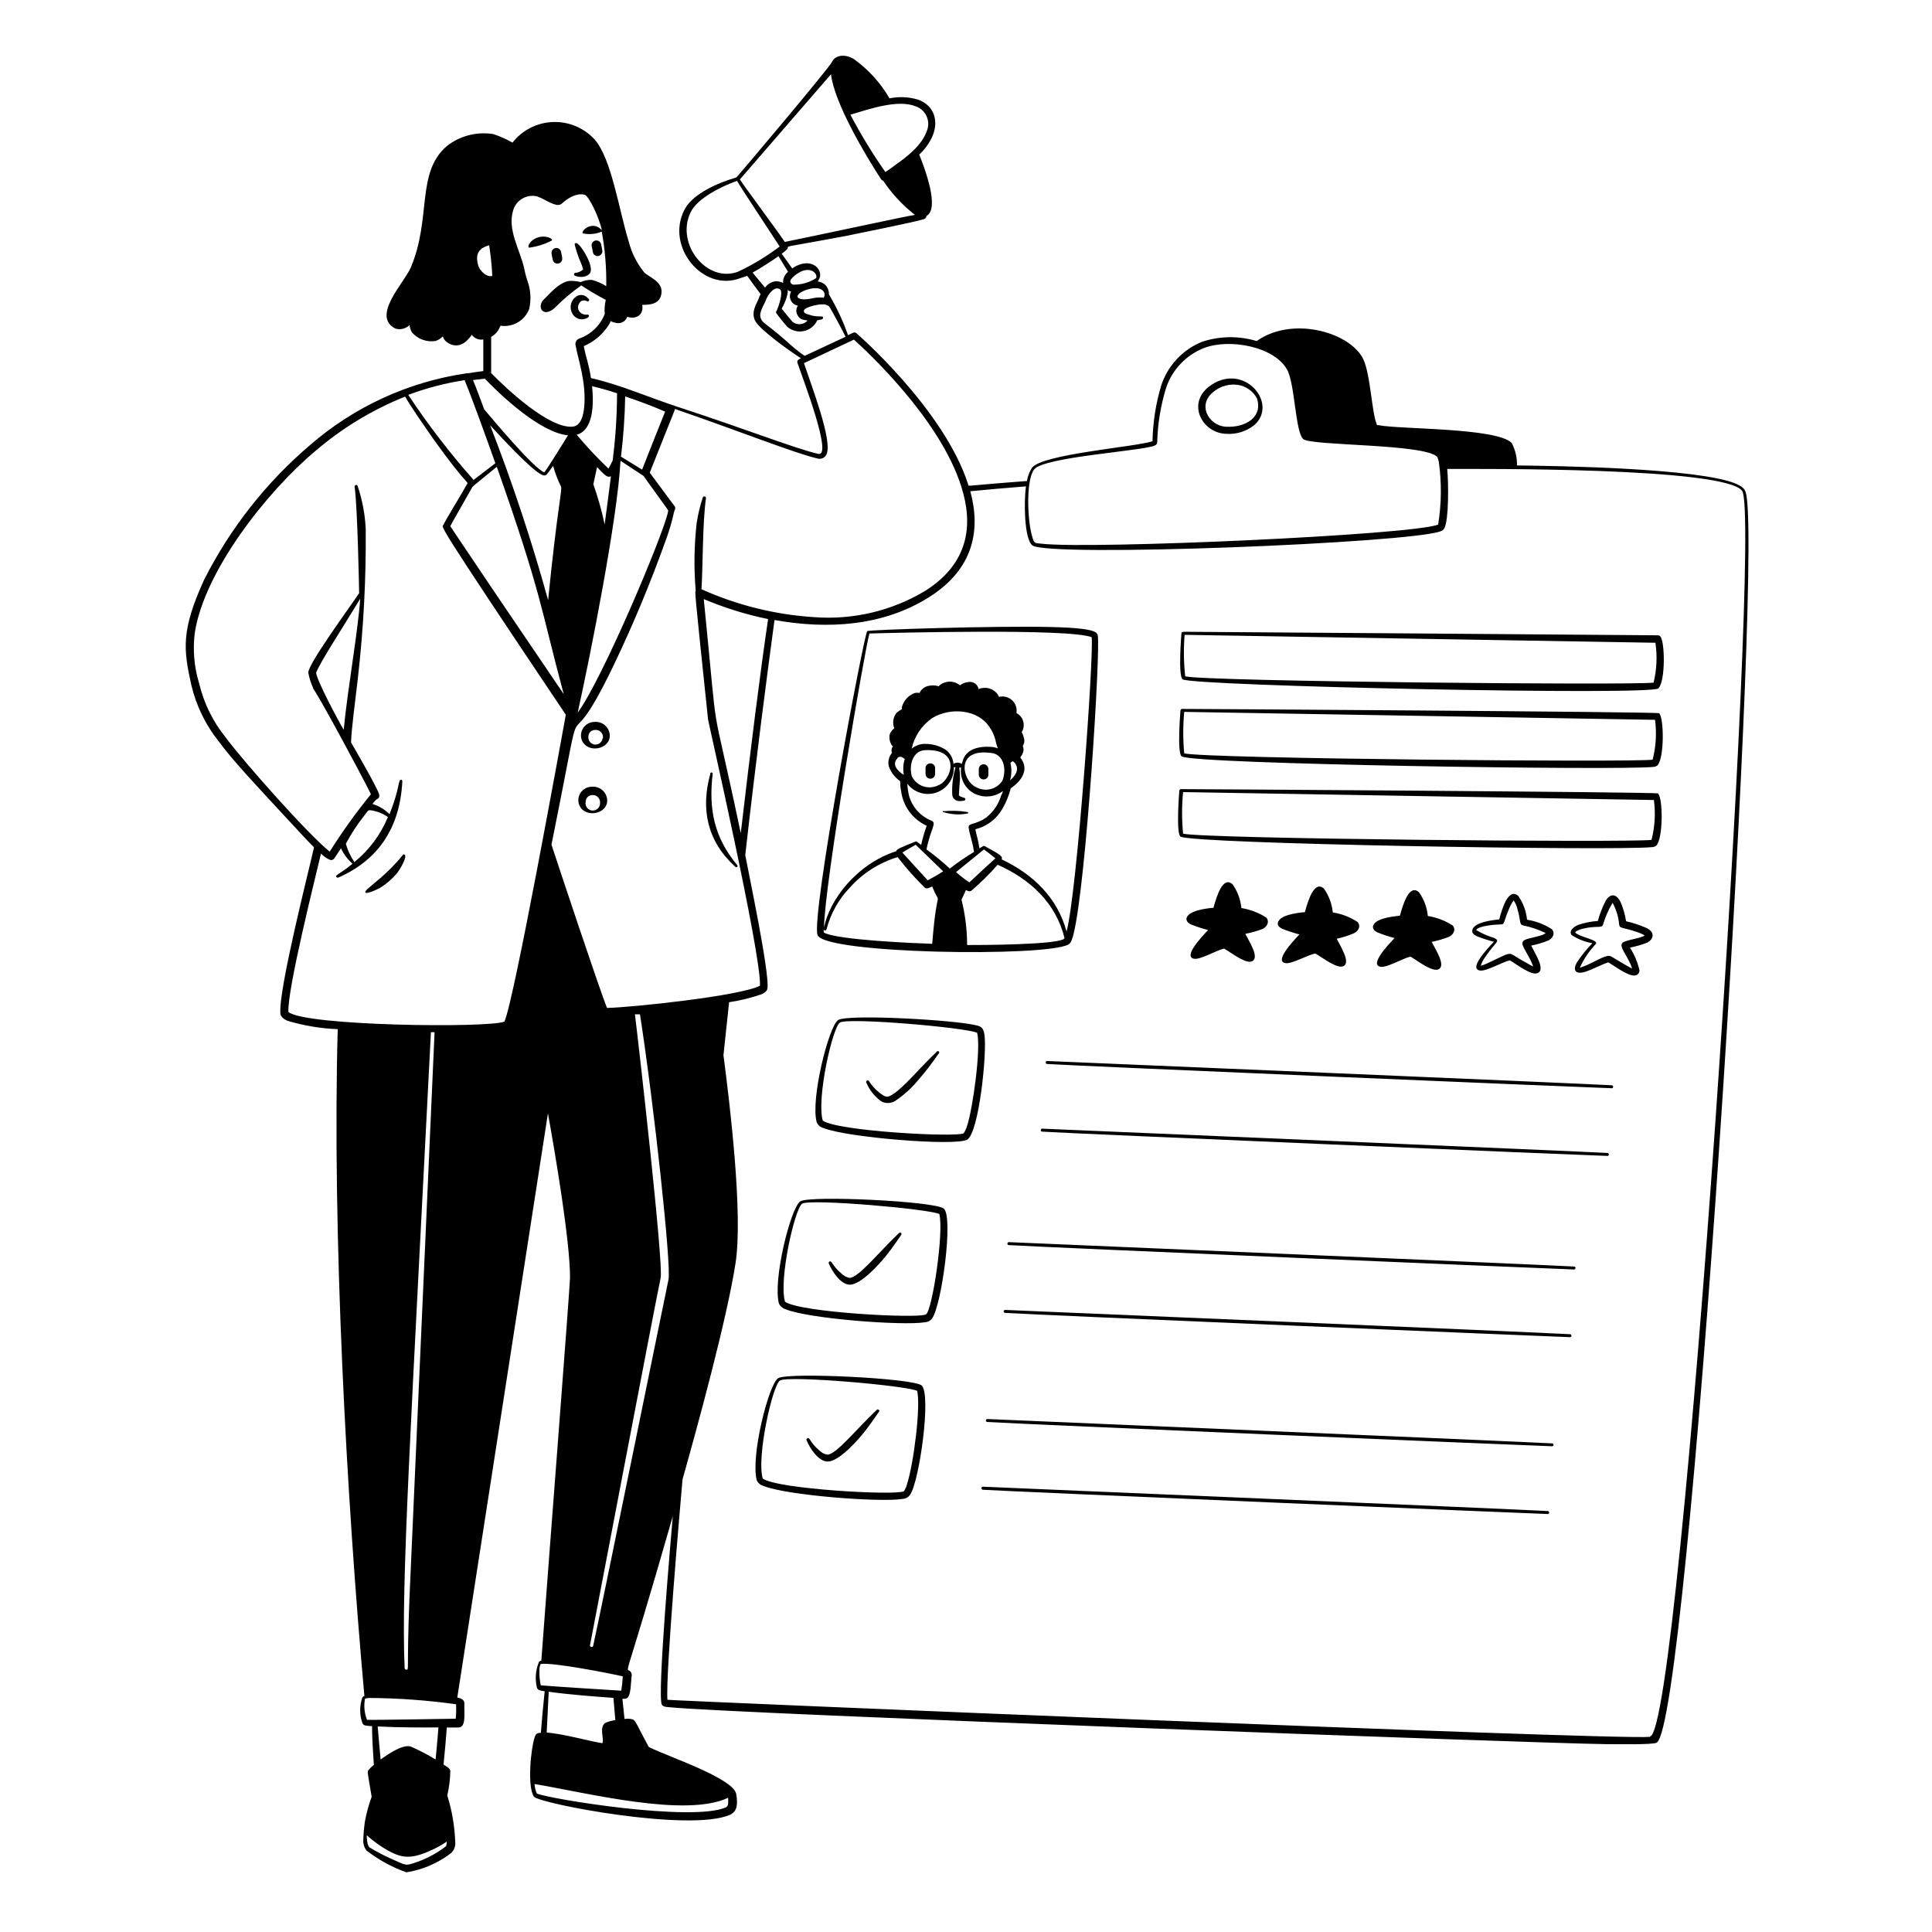 <svg width="113" height="113" viewBox="0 0 113 113" fill="none" xmlns="http://www.w3.org/2000/svg">
<path d="M102.163 29.09C102.102 28.671 102.057 28.531 101.531 28.29C99.334 27.379 91.104 27.25 88.727 27.223C88.736 26.766 88.63 26.314 88.42 25.909C87.531 25.008 81.844 25.115 80.637 24.869C80.525 24.869 80.536 24.869 80.508 24.768C80.223 24.069 80.15 21.726 79.686 20.91C78.82 19.378 75.532 18.5 73.502 19.948C72.455 19.633 71.336 19.648 70.298 19.993C69.739 20.221 69.236 20.568 68.824 21.01C68.413 21.452 68.103 21.979 67.916 22.554C67.6 23.61 67.429 24.705 67.408 25.808C66.373 26.149 60.983 26.552 60.362 27.357C60.209 27.592 60.108 27.857 60.066 28.134C56.264 28.419 56.672 28.469 56.627 28.335C55.207 23.912 50.091 19.49 50.091 19.49C49.974 19.384 49.856 19.49 49.599 19.602C49.307 18.77 48.932 17.971 48.481 17.214C48.492 17.027 48.428 16.844 48.305 16.704C48.181 16.564 48.008 16.478 47.821 16.465C48.324 15.867 47.486 14.91 46.334 15.699C46.138 15.414 45.931 15.14 45.719 14.838C45.845 14.757 45.96 14.659 46.06 14.547C46.177 14.335 45.501 14.547 49.521 13.792C50.265 13.641 53.547 12.976 53.994 12.83C54.045 12.824 54.092 12.801 54.127 12.764C54.163 12.728 54.185 12.68 54.19 12.629C54.972 12.199 54.1 9.873 53.765 9.045C55.157 7.698 54.883 6.249 53.703 5.83C53.16 5.664 52.583 5.637 52.026 5.752C51.497 4.838 50.778 4.049 49.918 3.437C49.286 3.09 48.8 3.303 48.654 3.633C48.509 3.963 43.13 10.342 43.063 10.381C42.045 10.672 40.541 11.31 40.044 12.243C38.892 14.43 41.128 17.113 43.309 16.264L43.706 16.135C43.941 16.476 44.232 16.862 44.489 17.203C44.44 17.292 44.399 17.386 44.366 17.482C44.304 17.684 43.896 18.221 44.164 18.757C44.433 19.294 46.289 20.602 46.848 20.955L46.731 21.016C46.692 21.032 46.661 21.063 46.644 21.102C46.628 21.14 46.627 21.184 46.641 21.223C46.966 22.174 48.716 26.725 47.866 26.546C46.625 26.278 43.555 25.075 39.82 23.857C37.768 23.186 36.393 22.537 34.564 22.112C34.43 21.234 34.279 20.955 34.145 20.244C34.748 19.987 35.259 19.552 35.61 18.998C35.811 18.662 35.576 18.796 36.001 18.88C36.139 18.921 36.288 18.908 36.416 18.842C36.544 18.776 36.642 18.664 36.689 18.528C37.192 18.701 37.673 18.416 37.561 17.829C37.919 17.829 38.579 17.829 38.679 17.208C38.83 16.459 37.902 16.196 37.667 15.917C37.244 15.391 36.939 14.781 36.773 14.128C36.214 12.338 35.778 9.319 34.793 8.173C34.485 7.832 34.107 7.563 33.684 7.384C33.261 7.205 32.804 7.12 32.345 7.136C31.886 7.152 31.436 7.268 31.026 7.476C30.616 7.684 30.257 7.979 29.974 8.341C29.618 8.139 29.243 7.972 28.855 7.843C28.38 7.765 27.894 7.787 27.427 7.906C26.96 8.026 26.523 8.24 26.144 8.536C24.31 10.096 25.255 12.78 24.019 15.66C23.633 16.554 21.71 18.483 23.119 19.216C23.264 19.261 23.419 19.265 23.567 19.229C23.715 19.192 23.85 19.116 23.957 19.009C23.971 19.153 24.013 19.294 24.081 19.423C24.248 19.623 24.465 19.777 24.71 19.868C24.956 19.959 25.22 19.985 25.478 19.943C25.638 19.89 25.783 19.797 25.898 19.674C25.935 19.79 26.003 19.895 26.093 19.976C26.552 20.34 27.111 20.306 27.592 19.579C27.667 19.685 27.77 19.767 27.89 19.815C28.01 19.864 28.141 19.877 28.268 19.853V21.704C27.961 21.743 27.653 21.782 27.346 21.838C27.32 21.833 27.293 21.833 27.267 21.838C23.894 22.333 20.732 23.782 18.154 26.015C15.572 28.21 13.456 30.9 11.931 33.926C10.583 36.89 10.728 37.986 11.193 40.077C11.478 41.279 12.026 42.404 12.797 43.37C13.647 44.522 14.961 45.909 16.862 47.961C17.315 48.447 17.885 49.079 18.366 49.56C18.109 50.734 16.292 57.829 16.398 59.266C16.398 59.412 16.532 59.585 16.823 59.708C17.775 59.992 18.76 60.156 19.753 60.194C19.423 72.065 20.267 87.637 21.313 99.194C21.27 99.209 21.232 99.234 21.201 99.267C21.022 99.76 21.022 100.3 21.201 100.793C21.274 100.944 21.413 100.933 21.76 100.961C21.76 101.677 21.822 102.504 21.866 103.225C21.741 103.323 21.628 103.435 21.531 103.561C21.492 103.65 21.486 103.622 21.738 105.087C21.565 105.562 21.432 106.05 21.341 106.547C21.289 106.917 21.257 107.291 21.246 107.665C21.244 107.865 21.307 108.061 21.425 108.224C22.133 108.777 22.926 109.211 23.773 109.51C24.719 109.359 25.613 108.975 26.373 108.392C26.467 108.307 26.54 108.201 26.583 108.082C26.627 107.963 26.641 107.835 26.625 107.71C26.591 106.795 26.434 105.888 26.16 105.015C26.272 104.536 26.332 104.047 26.339 103.555C26.306 103.449 26.244 103.399 25.942 103.203C26.015 102.51 26.082 101.727 26.133 101.039H26.831C27.273 101.011 27.139 100.24 27.161 99.624C27.161 99.406 26.949 99.328 26.747 99.283L32.048 65.121C32.434 67.245 33.345 72.557 33.34 74.726C33.34 75.252 31.992 92.585 31.662 97.125C31.609 97.137 31.561 97.165 31.523 97.204C31.324 97.681 31.283 98.21 31.405 98.713C31.467 98.881 31.623 98.881 31.858 98.92C31.774 99.703 31.696 100.541 31.634 101.352C31.411 101.352 31.344 101.408 31.271 101.615C31.053 102.241 30.829 104.461 31.221 105.076C31.483 105.484 40.346 107.178 42.694 106.144C43.164 105.931 43.141 105.451 43.063 104.942C42.929 104.025 39.149 102.767 38.031 102.219C37.925 102.163 37.947 102.18 37.902 102.096C37.343 101.078 37.187 100.648 37.024 100.569C36.863 100.523 36.693 100.513 36.527 100.541C36.488 100.156 36.449 99.781 36.404 99.356C36.497 99.372 36.593 99.359 36.678 99.317C36.913 99.149 36.89 98.445 36.946 97.975C36.953 97.911 36.935 97.847 36.896 97.796C36.594 97.354 36.337 99.211 39.35 88.682C39.25 89.856 38.422 99.25 38.713 99.714C38.797 99.831 38.959 99.837 39.16 99.854C42.867 100.228 89.952 101.967 93.905 102.012C94.581 102.012 96.701 102.057 96.902 101.923C98.781 100.782 102.974 34.967 102.163 29.09ZM60.48 27.463C61.039 26.708 66.994 26.373 67.57 26.043C67.601 26.029 67.629 26.006 67.648 25.977C67.668 25.949 67.68 25.915 67.682 25.881C67.709 24.794 67.886 23.715 68.207 22.677C68.386 22.148 68.679 21.665 69.066 21.262C69.452 20.859 69.923 20.546 70.444 20.345C71.959 19.786 74.537 20.278 75.28 21.62C75.744 22.442 75.755 25.288 76.231 25.685C76.706 26.082 83.304 25.948 84.059 26.719C84.104 26.811 84.136 26.909 84.154 27.01C84.326 28.23 84.312 29.468 84.115 30.683C82.588 31.293 63.863 32.132 60.933 31.802C60.519 31.757 60.486 31.802 60.374 31.388C60.1 30.521 59.988 28.123 60.48 27.463ZM46.066 17.158C46.105 16.834 45.959 16.985 46.272 17.052C46.228 17.13 46.203 17.218 46.2 17.308C46.197 17.398 46.216 17.488 46.255 17.569C46.294 17.651 46.352 17.721 46.424 17.775C46.496 17.829 46.58 17.865 46.669 17.879C46.617 17.953 46.585 18.04 46.577 18.131C46.569 18.221 46.586 18.312 46.625 18.394C46.759 18.673 46.949 18.712 47.234 18.746C47.123 18.872 46.967 18.949 46.8 18.961C46.632 18.972 46.467 18.917 46.34 18.808C46.289 18.757 46.043 18.455 45.719 18.053C45.884 17.776 46.001 17.474 46.066 17.158ZM48.062 16.946C48.101 16.968 48.135 16.997 48.162 17.033C48.189 17.068 48.209 17.109 48.22 17.152C48.231 17.196 48.233 17.241 48.226 17.285C48.219 17.329 48.203 17.372 48.179 17.41C47.938 17.384 47.693 17.401 47.458 17.46C47.206 17.516 46.764 17.555 46.658 17.387C46.502 17.119 47.648 16.66 48.062 16.946ZM46.882 15.867C47.491 15.615 47.838 16.04 47.732 16.269C47.341 16.522 46.884 16.654 46.418 16.649C46.392 16.649 46.367 16.643 46.344 16.633C46.321 16.622 46.3 16.607 46.284 16.588C46.161 16.47 46.245 16.347 46.351 16.235C46.504 16.081 46.684 15.956 46.882 15.867ZM45.903 14.15C45.216 13.149 43.544 10.924 43.276 10.493L48.604 4.343C48.794 6.02 50.628 9.095 51.539 10.493C51.569 10.531 51.611 10.558 51.657 10.572C52.165 11.332 52.792 12.006 53.513 12.568C53.077 12.624 47.48 13.837 45.903 14.15ZM53.563 6.221C53.705 6.271 53.834 6.348 53.944 6.45C54.054 6.552 54.141 6.675 54.201 6.812C54.261 6.949 54.292 7.097 54.292 7.246C54.292 7.396 54.261 7.544 54.201 7.681C53.899 8.514 53.083 9.14 52.345 9.666C52.143 9.817 51.948 9.956 51.785 10.063C51.032 8.99 50.348 7.869 49.739 6.708C50.88 6.367 52.523 5.797 53.563 6.221ZM43.186 15.883C41.369 16.593 39.496 14.284 40.39 12.422C40.787 11.584 42.23 10.89 43.108 10.577C43.337 10.996 45.272 13.898 45.602 14.418C44.849 14.989 44.04 15.48 43.186 15.883ZM44.019 15.945C44.506 15.671 45.081 15.302 45.534 14.983C45.719 15.279 45.909 15.604 46.093 15.9C45.995 15.976 45.918 16.075 45.867 16.188C45.816 16.301 45.794 16.425 45.803 16.549C45.65 16.468 45.476 16.437 45.305 16.459C45.079 16.505 44.879 16.635 44.746 16.823L44.019 15.945ZM45.943 19.904C44.718 18.835 44.606 18.919 44.489 18.595C44.371 18.271 44.707 17.796 44.779 17.594C44.903 17.236 45.294 16.694 45.618 16.923C45.836 17.074 45.529 17.947 45.45 18.125C45.42 18.172 45.396 18.223 45.378 18.276C45.585 18.566 45.807 18.844 46.043 19.11C46.174 19.225 46.33 19.308 46.499 19.352C46.668 19.396 46.845 19.4 47.015 19.363C47.186 19.327 47.346 19.251 47.482 19.142C47.618 19.033 47.726 18.893 47.799 18.735L48.067 18.679C48.089 18.674 48.109 18.661 48.122 18.642C48.136 18.624 48.142 18.601 48.14 18.578C48.14 18.433 47.816 18.578 47.38 18.422C47.189 18.366 47.066 18.349 47.022 18.232C46.921 17.991 47.804 17.796 48.078 17.801C48.152 17.792 48.226 17.798 48.297 17.818C48.368 17.839 48.434 17.873 48.492 17.919C48.548 17.969 49.348 19.451 49.454 19.697L47.061 20.815C46.742 20.608 46.323 20.25 45.943 19.904ZM47.804 26.814C47.861 26.832 47.92 26.839 47.98 26.833C48.039 26.828 48.096 26.81 48.148 26.782C48.2 26.754 48.246 26.715 48.283 26.669C48.32 26.623 48.348 26.57 48.364 26.512C48.643 25.674 47.553 22.811 47.022 21.24L49.946 19.864C50.623 20.474 54.978 24.472 56.225 28.464C56.941 30.7 56.667 32.937 54.123 34.553C52.168 35.729 49.895 36.269 47.62 36.096C45.342 35.952 43.109 35.399 41.028 34.463C41.112 33.261 41.084 30.583 41.291 29.135C41.292 29.112 41.286 29.089 41.272 29.07C41.258 29.052 41.238 29.039 41.216 29.034C41.193 29.029 41.169 29.033 41.149 29.044C41.129 29.055 41.114 29.074 41.106 29.096C40.945 29.582 40.826 30.082 40.748 30.588C40.597 31.909 40.579 33.24 40.692 34.564C40.648 34.653 40.581 34.184 41.414 42.084C41.414 42.179 44.533 55.811 44.45 57.651C43.331 58.254 36.907 58.925 35.504 58.953C35.062 57.874 32.635 50.566 32.255 49.403C34.492 38.316 32.652 45.657 35.889 38.919C37.023 36.55 38.035 34.124 38.92 31.651C39.135 31.081 39.306 30.496 39.434 29.901C39.479 29.8 39.541 29.694 39.434 29.576L38.003 27.647C39.524 23.806 39.473 24.013 39.468 23.918C43.074 25.154 46.541 26.529 47.804 26.814ZM41.162 35.039C42.374 35.553 43.635 35.945 44.925 36.208C44.45 39.434 43.902 43.795 43.326 48.732C41.425 39.697 42.112 44.511 41.162 35.039ZM23.946 93.53C23.779 97.841 23.946 97.651 23.762 97.656C23.738 97.656 23.714 97.647 23.697 97.63C23.679 97.614 23.668 97.591 23.667 97.567C23.449 92.68 24.036 83.41 25.204 60.373H25.417C25.042 69.012 23.985 92.473 23.946 93.53ZM27.687 28.056C26.304 26.493 25.032 24.835 23.879 23.096C24.944 22.696 26.048 22.407 27.172 22.235C27.541 23.085 28.66 26.21 28.973 27.094L27.698 28.072L27.687 28.056ZM28.352 22.146C29.426 23.264 31.662 25.316 33.222 25.461C33.06 25.724 32.037 27.385 31.836 27.625C31.237 27.429 28.755 24.455 28.319 23.94C28.145 23.476 27.855 22.682 27.665 22.229L28.352 22.146ZM26.339 30.823V30.767C26.339 30.745 27.491 28.732 27.603 28.531C27.653 28.436 27.48 28.592 29.057 27.301C31.707 34.816 31.618 35.565 32.971 40.597C25.523 29.643 26.373 30.767 26.339 30.823ZM32.361 27.278C32.471 27.678 32.619 28.065 32.803 28.436C32.915 28.559 32.59 29.75 32.059 35.101C31.1 31.635 29.968 28.22 28.665 24.869C29.113 25.355 31.103 27.541 31.713 27.776C31.751 27.8 31.795 27.812 31.84 27.81C31.885 27.808 31.929 27.793 31.964 27.765C32.026 27.698 32.171 27.502 32.35 27.25L32.361 27.278ZM33.776 41.738C34.52 38.383 36.119 30.354 36.292 26.948L37.634 27.832C39.233 30.069 39.088 29.811 39.076 29.912C38.87 31.103 35.196 39.831 33.765 41.71L33.776 41.738ZM37.556 27.468L36.32 26.708C36.463 25.539 36.545 24.363 36.566 23.186C37.343 23.448 38.148 23.745 38.903 24.075C38.769 24.393 37.807 26.826 37.556 27.468ZM35.364 30.672C35.197 29.876 34.976 29.091 34.704 28.324C34.732 28.201 34.849 27.659 34.922 27.317C35.051 27.462 35.187 27.6 35.33 27.731C35.47 27.854 35.582 27.927 35.733 27.854C35.615 28.794 35.498 29.688 35.364 30.672ZM36.091 23.023C36.085 24.332 35.999 25.639 35.833 26.937C35.733 27.139 35.649 27.301 35.587 27.407C34.933 26.782 34.313 26.121 33.731 25.428C34.721 25.154 34.732 23.616 34.631 22.587C35.14 22.71 35.627 22.845 36.091 23.001V23.023ZM29.258 19.11C29.292 19.014 29.258 19.042 29.342 19.059C29.682 19.095 30.024 19.017 30.316 18.838C30.607 18.659 30.831 18.389 30.952 18.07C31.078 17.519 31.041 16.944 30.846 16.415C30.762 16.164 30.697 15.908 30.65 15.649C30.371 14.53 29.689 13.44 30.002 12.344C30.077 12.046 30.266 11.789 30.528 11.628C30.791 11.467 31.105 11.415 31.405 11.483C31.558 11.538 31.705 11.605 31.847 11.684C32.322 11.93 32.663 12.109 32.887 11.886C32.887 11.886 33.563 11.22 34.206 11.393C34.464 11.494 35.067 12.774 35.202 13.473C35.101 13.339 34.953 13.247 34.788 13.216C34.329 13.16 34.011 13.535 34.078 13.647C34.452 13.731 34.843 13.695 35.196 13.546C35.388 14.599 35.476 15.668 35.459 16.739C35.2 16.57 34.914 16.446 34.614 16.37C34.388 16.362 34.162 16.406 33.955 16.498C33.732 16.442 33.502 16.42 33.273 16.431C32.63 16.554 32.098 17.253 31.774 17.549C31.629 17.684 31.523 18.053 31.774 18.209C32.026 18.366 32.389 18.081 32.501 17.952C32.962 17.489 33.464 17.068 33.999 16.694C34.462 17 34.94 17.281 35.431 17.538C35.367 17.811 35.346 18.092 35.369 18.371C35.239 18.7 35.039 18.997 34.785 19.243C34.53 19.489 34.226 19.678 33.893 19.797C33.849 19.811 33.809 19.834 33.774 19.864C33.739 19.893 33.71 19.93 33.69 19.971C33.67 20.013 33.658 20.058 33.655 20.104C33.653 20.15 33.66 20.196 33.675 20.239C33.787 20.938 34.324 22.397 34.162 23.868C34.111 24.326 33.966 24.902 33.507 24.952C32.166 25.103 29.672 22.794 28.727 21.821V19.702C28.978 19.567 29.168 19.341 29.258 19.07V19.11ZM28.609 14.346C28.703 14.938 28.765 15.536 28.794 16.135C28.475 16.247 28.05 15.827 27.972 15.531C27.793 14.916 27.95 14.525 28.609 14.346ZM16.868 59.188C16.801 57.852 18.456 51.288 18.774 49.923C18.93 50.09 19.121 50.22 19.333 50.303C19.382 50.309 19.431 50.3 19.474 50.276C19.517 50.254 19.552 50.218 19.574 50.175C19.613 50.119 19.747 49.907 19.943 49.616C20.105 49.959 20.333 50.266 20.614 50.522C19.781 51.204 19.602 51.153 19.674 51.288C19.685 51.308 19.703 51.323 19.725 51.331C19.747 51.338 19.771 51.337 19.792 51.327C22.174 50.276 23.393 48.369 23.532 45.702C23.534 45.68 23.528 45.658 23.514 45.64C23.501 45.623 23.482 45.611 23.46 45.607C23.27 45.607 23.404 46.065 22.783 47.62C22.504 47.341 22.16 47.136 21.782 47.021C21.857 46.924 21.939 46.832 22.029 46.747C22.157 46.714 22.23 46.585 22.157 46.401C21.973 45.914 20.826 43.929 20.536 43.432C20.539 43.4 20.539 43.368 20.536 43.337C20.569 42.559 20.754 41.184 20.927 39.702C21.261 36.792 21.416 33.864 21.391 30.935C21.35 30.084 21.192 29.243 20.921 28.436C20.916 28.412 20.902 28.391 20.881 28.378C20.861 28.365 20.836 28.361 20.812 28.366C20.789 28.371 20.768 28.386 20.755 28.406C20.742 28.426 20.737 28.451 20.742 28.475C20.916 29.705 21.005 34.581 21.005 34.693C20.485 35.481 18.02 38.825 18.031 39.344C18.089 39.657 18.187 39.962 18.321 40.25C18.321 40.396 17.98 39.49 20.245 43.694C20.541 44.254 21.453 45.931 21.693 46.457C20.823 47.525 20.018 48.645 19.283 49.811C18.025 48.805 14.251 44.556 13.177 43.102C12.444 42.188 11.922 41.122 11.651 39.982C11.354 39.02 11.267 38.006 11.394 37.007C11.953 33.401 15.598 28.771 18.439 26.384C20.004 25.041 21.78 23.964 23.695 23.197C24.013 23.756 24.679 24.718 25.372 25.713C27.413 28.559 27.424 28.128 27.301 28.341C26.999 28.9 26.082 30.365 25.937 30.695C25.858 30.879 25.21 30.052 33.094 41.805C32.842 43.169 30.08 58.472 29.504 59.753C28.531 60.139 17.835 60.01 16.868 59.188ZM20.731 50.421C20.504 50.096 20.334 49.735 20.228 49.353C20.528 48.78 20.882 48.237 21.285 47.731C21.525 47.413 21.514 47.379 21.676 47.39C22.04 47.442 22.387 47.578 22.688 47.787C22.263 48.821 21.584 49.731 20.715 50.432L20.731 50.421ZM20.116 42.705C19.775 42.146 18.523 39.781 18.489 39.35C18.724 38.724 19.971 36.834 21.067 35.022C20.938 36.957 20.334 40.256 20.099 42.716L20.116 42.705ZM26.133 107.71C26.132 107.793 26.121 107.875 26.099 107.956C26.089 107.976 26.073 107.994 26.054 108.006C25.479 108.446 24.829 108.78 24.136 108.99C23.756 109.107 23.751 109.119 22.918 108.733C22.464 108.534 22.025 108.305 21.604 108.045C21.469 107.922 21.453 107.519 21.453 107.341C21.839 107.693 22.265 107.999 22.722 108.252C23.516 108.682 24.058 108.761 25.271 108.196C25.573 108.061 25.861 107.898 26.133 107.71ZM25.64 101.084C25.59 101.704 25.534 102.342 25.478 102.912C25.007 102.622 24.515 102.366 24.008 102.146C23.527 102.023 22.666 102.616 22.263 102.912C22.219 102.476 22.174 101.928 22.09 100.978C22.722 101.011 23.471 101.028 24.103 101.034C25.814 101.05 25.652 101 25.64 101.084ZM26.652 100.525C26.597 100.525 21.671 100.609 21.469 100.592C21.309 100.199 21.268 99.767 21.352 99.35C21.429 99.33 21.507 99.317 21.587 99.311C23.289 99.322 24.989 99.445 26.675 99.68C26.689 99.975 26.681 100.27 26.652 100.564V100.525ZM35.878 99.306C35.917 99.731 35.951 100.172 35.99 100.603C35.799 100.635 35.612 100.686 35.431 100.754C35 100.983 35.369 101.777 35.23 101.956C34.704 101.895 32.92 101.397 31.975 101.335C32.009 100.581 32.054 99.658 32.093 98.948C33.2 99.105 34.816 99.233 35.878 99.306ZM42.588 105.149C42.588 105.372 42.633 105.613 42.465 105.708C40.513 106.575 32.21 105.233 31.399 104.903C31.322 104.726 31.277 104.536 31.265 104.344C34.352 104.864 40.1 106.328 42.588 105.149ZM36.337 98.886C36.281 98.886 31.785 98.601 31.629 98.573C31.567 98.287 31.541 97.994 31.55 97.701C31.544 97.572 31.569 97.444 31.623 97.326C32.3 97.209 35.744 97.886 36.426 98.048C36.412 98.329 36.382 98.609 36.337 98.886ZM39.099 74.844C38.746 76.521 35.263 93.659 34.693 96.27C34.685 96.292 34.67 96.31 34.65 96.321C34.63 96.333 34.606 96.336 34.583 96.332C34.561 96.327 34.541 96.314 34.527 96.295C34.513 96.277 34.506 96.254 34.508 96.231C34.967 93.865 38.26 76.549 38.64 74.743C38.819 73.899 37.315 60.737 37.136 59.328H37.432C38.249 64.606 39.272 73.988 39.099 74.844ZM96.51 101.587C94.145 101.772 39.529 99.479 39.037 99.418C38.92 97.947 39.792 87.995 39.921 86.524C40.815 83.354 42.521 77.131 43.024 73.86C43.46 71.002 42.694 64.606 42.314 61.721C42.426 60.681 42.532 59.647 42.644 58.618C43.288 58.522 43.923 58.366 44.539 58.154C44.707 58.075 44.875 57.969 44.891 57.79C44.998 56.795 43.773 51.014 43.589 50.013C44.204 44.567 44.824 39.764 45.3 36.264C48.414 36.823 51.663 36.627 54.358 34.916C56.952 33.272 57.371 31.002 56.751 28.732C57.785 28.631 58.875 28.537 60.005 28.447C59.882 29.347 59.904 31.522 60.379 31.897C61.279 32.612 82.515 31.768 84.271 31.069C84.358 31.039 84.431 30.98 84.478 30.902C84.746 30.387 84.724 28.235 84.646 27.429C86.385 27.429 100.86 27.317 101.895 28.71C103.063 30.287 98.339 101.408 96.51 101.559V101.587Z" fill="black"/>
<path d="M57.578 60.508C57.517 60.122 57.388 60.049 57.175 59.988C56.057 59.663 49.566 59.294 49.018 59.663C48.47 60.032 47.391 64.321 47.771 65.652C47.807 65.728 47.859 65.797 47.924 65.852C47.988 65.907 48.064 65.947 48.145 65.97C49.471 66.529 55.873 67.049 56.566 66.658C57.259 66.267 57.74 61.565 57.578 60.508ZM56.566 65.847C56.52 66.001 56.452 66.148 56.365 66.284C55.917 66.535 48.951 66.16 48.123 65.54C47.748 64.293 48.682 60.116 49.124 59.809C49.566 59.501 56.438 60.088 57.153 60.407C57.382 61.341 56.907 64.779 56.566 65.847ZM55.196 70.684C54.637 70.253 47.368 69.907 46.809 70.264C46.25 70.622 45.182 74.889 45.562 76.253C45.599 76.329 45.652 76.397 45.716 76.452C45.781 76.507 45.856 76.547 45.937 76.572C47.273 77.131 52.797 77.55 54.089 77.338C54.173 77.334 54.256 77.312 54.331 77.272C54.405 77.233 54.47 77.177 54.52 77.108C55.073 76.342 55.783 71.159 55.196 70.684ZM54.156 76.879C53.698 77.136 46.77 76.762 45.915 76.135C45.54 74.889 46.474 70.712 46.915 70.404C47.357 70.097 54.29 70.706 54.939 71.003C55.218 72.048 54.525 76.672 54.156 76.879ZM53.899 81.028C53.34 80.603 46.071 80.251 45.512 80.609C44.953 80.966 43.885 85.227 44.265 86.586C44.301 86.662 44.353 86.731 44.418 86.786C44.483 86.841 44.558 86.881 44.64 86.904C45.976 87.463 51.5 87.883 52.792 87.67C52.877 87.666 52.96 87.643 53.034 87.603C53.109 87.562 53.173 87.505 53.222 87.436C53.77 86.697 54.492 81.509 53.899 81.028ZM53.055 86.793C53.055 86.86 52.915 87.195 52.853 87.223C52.395 87.48 45.467 87.1 44.612 86.479C44.243 85.238 45.171 81.061 45.613 80.748C46.054 80.435 52.92 81.028 53.642 81.347C53.865 82.252 53.435 85.613 53.055 86.793Z" fill="black"/>
<path d="M54.777 61.525C53.776 62.476 52.887 63.577 52.238 63.991C52.009 64.142 51.892 64.192 51.679 64.081C51.333 63.862 51.039 63.57 50.818 63.225C50.805 63.209 50.787 63.198 50.767 63.194C50.747 63.189 50.727 63.192 50.708 63.201C50.69 63.21 50.675 63.225 50.667 63.244C50.658 63.263 50.656 63.284 50.662 63.303C50.849 63.751 51.157 64.138 51.551 64.422C51.694 64.496 51.855 64.526 52.015 64.509C52.175 64.492 52.327 64.429 52.451 64.327C52.907 64.01 53.319 63.634 53.675 63.208C54.11 62.709 54.516 62.184 54.889 61.637C54.901 61.631 54.911 61.623 54.919 61.612C54.927 61.601 54.933 61.589 54.935 61.576C54.937 61.562 54.936 61.549 54.932 61.536C54.928 61.523 54.921 61.512 54.912 61.502C54.902 61.493 54.891 61.486 54.878 61.482C54.865 61.477 54.852 61.477 54.838 61.479C54.825 61.481 54.813 61.486 54.802 61.495C54.791 61.503 54.783 61.513 54.777 61.525ZM52.579 72.121C51.372 73.267 50.225 74.721 49.694 74.743C49.529 74.712 49.376 74.634 49.252 74.52C48.66 74.033 48.66 73.703 48.514 73.787C48.504 73.792 48.494 73.799 48.486 73.807C48.479 73.816 48.473 73.826 48.469 73.837C48.465 73.848 48.464 73.86 48.465 73.871C48.466 73.883 48.47 73.894 48.475 73.905C48.682 74.385 49.174 75.129 49.7 75.14C50.371 75.14 51.467 73.899 51.864 73.401C52.261 72.904 52.551 72.445 52.708 72.233C52.723 72.216 52.73 72.193 52.729 72.171C52.727 72.148 52.717 72.127 52.7 72.112C52.682 72.098 52.66 72.09 52.638 72.092C52.615 72.093 52.594 72.104 52.579 72.121ZM51.277 82.465C50.091 83.583 48.917 85.065 48.397 85.082C48.229 85.055 48.072 84.977 47.95 84.858C47.352 84.371 47.391 84.047 47.212 84.126C47.201 84.131 47.192 84.139 47.185 84.148C47.178 84.158 47.172 84.168 47.169 84.18C47.166 84.191 47.165 84.203 47.167 84.215C47.168 84.227 47.172 84.238 47.178 84.249C47.379 84.729 47.871 85.473 48.403 85.484C49.074 85.484 50.169 84.243 50.561 83.745C50.952 83.248 51.254 82.789 51.405 82.577C51.483 82.493 51.355 82.381 51.277 82.465ZM94.279 63.477C92.473 63.37 63.091 62.135 61.229 62.056C61.21 62.062 61.193 62.073 61.181 62.088C61.169 62.104 61.162 62.123 61.162 62.143C61.162 62.163 61.169 62.182 61.181 62.198C61.193 62.214 61.21 62.225 61.229 62.23C63.125 62.353 93.049 63.617 94.285 63.65C94.304 63.645 94.321 63.633 94.333 63.617C94.344 63.601 94.35 63.581 94.35 63.561C94.349 63.541 94.342 63.522 94.329 63.507C94.316 63.492 94.299 63.481 94.279 63.477ZM92.082 74.078C90.276 73.972 60.894 72.736 59.032 72.652C59.019 72.649 59.005 72.648 58.991 72.651C58.978 72.654 58.965 72.66 58.955 72.668C58.944 72.677 58.935 72.687 58.929 72.699C58.923 72.712 58.92 72.725 58.92 72.739C58.92 72.752 58.923 72.766 58.929 72.778C58.935 72.79 58.944 72.801 58.955 72.809C58.965 72.818 58.978 72.824 58.991 72.826C59.005 72.829 59.019 72.829 59.032 72.825C60.927 72.948 90.846 74.212 92.082 74.251C92.101 74.246 92.118 74.235 92.13 74.219C92.143 74.204 92.149 74.184 92.149 74.165C92.149 74.145 92.143 74.125 92.13 74.11C92.118 74.094 92.101 74.083 92.082 74.078ZM90.779 84.422C88.973 84.316 59.591 83.08 57.729 82.996C57.71 83.001 57.693 83.012 57.681 83.028C57.668 83.043 57.662 83.063 57.662 83.083C57.662 83.103 57.668 83.122 57.681 83.138C57.693 83.153 57.71 83.164 57.729 83.169C59.619 83.292 89.544 84.556 90.779 84.59C90.802 84.59 90.823 84.581 90.839 84.565C90.854 84.549 90.863 84.528 90.863 84.506C90.863 84.483 90.854 84.462 90.839 84.446C90.823 84.431 90.802 84.422 90.779 84.422ZM94.028 67.435C92.222 67.335 62.84 66.094 60.983 66.015C60.97 66.012 60.956 66.011 60.943 66.014C60.929 66.017 60.917 66.023 60.906 66.031C60.895 66.04 60.887 66.05 60.881 66.062C60.875 66.075 60.871 66.088 60.871 66.102C60.871 66.115 60.875 66.129 60.881 66.141C60.887 66.153 60.895 66.164 60.906 66.172C60.917 66.181 60.929 66.187 60.943 66.189C60.956 66.192 60.97 66.192 60.983 66.189C62.873 66.311 92.798 67.575 94.033 67.609C94.052 67.603 94.069 67.591 94.081 67.575C94.093 67.559 94.099 67.54 94.098 67.52C94.097 67.5 94.09 67.481 94.077 67.466C94.065 67.45 94.047 67.44 94.028 67.435ZM91.842 78.037C90.036 77.93 60.653 76.695 58.791 76.616C58.679 76.616 58.668 76.778 58.791 76.79C60.687 76.913 90.612 78.171 91.847 78.21C91.866 78.204 91.883 78.193 91.895 78.177C91.906 78.16 91.912 78.141 91.912 78.121C91.911 78.101 91.904 78.082 91.891 78.067C91.879 78.051 91.861 78.041 91.842 78.037ZM90.539 88.38C88.738 88.274 59.356 87.039 57.494 86.955C57.47 86.955 57.448 86.964 57.431 86.981C57.414 86.998 57.405 87.02 57.405 87.044C57.405 87.068 57.414 87.091 57.431 87.107C57.448 87.124 57.47 87.134 57.494 87.134C59.39 87.251 89.309 88.515 90.544 88.554C90.564 88.548 90.58 88.537 90.592 88.52C90.604 88.504 90.61 88.485 90.609 88.465C90.608 88.445 90.601 88.426 90.588 88.411C90.576 88.395 90.558 88.385 90.539 88.38ZM62.493 55.241C62.666 55.14 62.744 54.821 62.795 54.609C63.533 51.617 64.383 37.919 64.204 37.147C64.189 37.096 64.159 37.049 64.12 37.013C63.801 36.722 62.04 36.689 61.43 36.672C58.238 36.594 50.807 36.834 50.723 36.912C50.516 37.164 47.435 53.575 47.816 54.687C48.196 55.8 61.173 55.984 62.493 55.241ZM48.179 54.536C48.175 54.477 48.175 54.417 48.179 54.357C48.184 54.375 48.194 54.391 48.209 54.402C48.224 54.414 48.242 54.42 48.26 54.42C48.279 54.42 48.297 54.414 48.311 54.402C48.326 54.391 48.336 54.375 48.341 54.357C48.579 53.44 49.049 52.598 49.705 51.914C50.456 51.075 51.423 50.458 52.501 50.13C52.989 50.763 53.519 51.36 54.089 51.919C54.218 52.014 54.369 51.919 54.525 51.847C55.084 53.261 54.816 51.433 54.525 55.202C53.692 55.174 48.9 54.989 48.179 54.536ZM54.492 48.006C54.18 47.882 53.9 47.689 53.672 47.442C53.445 47.196 53.276 46.901 53.178 46.58C53.118 46.336 53.081 46.087 53.066 45.836C53.26 46.093 53.53 46.281 53.838 46.373C54.146 46.466 54.476 46.458 54.779 46.351C55.082 46.244 55.343 46.043 55.525 45.778C55.706 45.512 55.799 45.196 55.789 44.874H55.889C55.738 45.384 55.672 45.915 55.694 46.446C55.696 46.524 55.717 46.601 55.755 46.669C55.923 46.882 56.091 46.876 56.376 46.831C56.398 46.83 56.42 46.821 56.436 46.806C56.452 46.79 56.463 46.77 56.465 46.748C56.465 46.619 56.242 46.675 56.085 46.518C56.085 46.328 56.147 45.685 56.152 45.523C56.152 44.819 56.013 44.897 56.214 44.897C56.175 45.17 56.213 45.449 56.324 45.701C56.434 45.954 56.613 46.171 56.84 46.328C57.112 46.505 57.431 46.594 57.755 46.584C58.078 46.574 58.391 46.465 58.652 46.272C58.652 46.345 58.596 46.429 58.551 46.541C58.398 47.044 58.096 47.489 57.684 47.815C57.03 48.274 56.611 48.112 56.656 48.419C56.722 48.861 56.873 49.174 56.969 49.828C56.478 50.124 56.005 50.449 55.554 50.801C55.122 50.401 54.667 50.028 54.19 49.683C54.413 48.514 54.805 48.145 54.492 48.006ZM56.298 44.533C56.28 44.581 56.265 44.63 56.253 44.679C56.181 44.63 56.096 44.605 56.01 44.605C55.923 44.605 55.838 44.63 55.766 44.679C55.755 44.516 55.708 44.357 55.629 44.214C55.55 44.071 55.44 43.947 55.308 43.851C54.957 43.627 54.55 43.509 54.134 43.51C53.838 43.497 53.548 43.597 53.323 43.79C53.481 43.066 53.906 42.429 54.514 42.006C55.565 41.352 57.198 41.48 57.869 42.52C58.02 42.73 58.133 42.965 58.204 43.214C58.241 43.404 58.294 43.591 58.361 43.773C58.24 43.722 58.111 43.692 57.981 43.684C57.254 43.633 56.477 43.806 56.298 44.544V44.533ZM54.889 45.926C54.752 45.995 54.603 46.037 54.45 46.048C54.297 46.059 54.143 46.04 53.998 45.991C53.853 45.942 53.719 45.864 53.604 45.763C53.489 45.661 53.395 45.538 53.329 45.4C53.139 44.684 53.435 43.879 54.139 43.874C56.27 43.801 55.632 45.652 54.889 45.926ZM57.986 44.041C58.691 44.12 58.892 44.958 58.635 45.652C58.553 45.781 58.446 45.892 58.321 45.98C58.196 46.067 58.055 46.129 57.906 46.162C57.757 46.195 57.602 46.197 57.452 46.17C57.302 46.143 57.158 46.087 57.03 46.004C56.309 45.657 55.828 43.739 57.975 44.041H57.986ZM59.105 44.6L59.244 44.522C59.563 44.763 59.619 45.171 59.077 45.64C59.169 45.318 59.178 44.978 59.105 44.651V44.6ZM52.49 44.332C52.535 44.288 52.595 44.264 52.658 44.264C52.72 44.264 52.781 44.288 52.825 44.332C52.852 44.356 52.885 44.371 52.92 44.377C52.825 44.682 52.806 45.007 52.864 45.322C52.468 45.081 52.149 44.696 52.49 44.354V44.332ZM56.683 51.601C56.416 51.419 56.16 51.221 55.917 51.008L57.55 49.683C57.679 49.778 58.031 50.041 58.221 50.203C57.293 51.036 56.901 51.433 56.683 51.617V51.601ZM55.163 50.963C54.871 51.154 54.571 51.329 54.262 51.489C54.106 51.327 52.781 49.867 52.781 49.867C52.999 49.722 53.413 49.487 53.558 49.409L55.163 50.963ZM56.566 55.274C56.564 54.379 56.453 53.487 56.236 52.618C56.605 51.897 56.404 52.059 56.616 52.11C56.644 52.122 56.675 52.129 56.706 52.129C56.737 52.129 56.767 52.122 56.795 52.11C57.351 51.639 57.871 51.127 58.35 50.578C60.256 51.422 61.76 52.814 62.264 54.872C62.113 55.274 57.064 55.274 56.566 55.274ZM50.852 37.052C52.255 37.013 62.543 36.745 63.852 37.27C63.98 38.389 62.99 52.227 62.381 54.486C61.861 52.529 60.43 51.131 58.584 50.264C58.668 50.08 58.467 49.968 57.595 49.487C57.581 49.479 57.566 49.474 57.55 49.474C57.534 49.474 57.519 49.479 57.505 49.487L57.287 49.621C57.203 49.062 57.12 48.9 57.047 48.503C57.385 48.419 57.703 48.266 57.979 48.053C58.255 47.841 58.484 47.573 58.652 47.267C58.857 46.904 59.013 46.515 59.116 46.11C59.815 45.629 60.2 44.958 59.675 44.31C59.826 44.075 59.932 43.885 59.82 43.633C59.867 43.561 59.898 43.48 59.908 43.394C59.919 43.309 59.91 43.222 59.882 43.141C59.855 43.03 59.813 42.923 59.759 42.822C59.816 42.73 59.853 42.626 59.868 42.519C59.883 42.411 59.876 42.301 59.847 42.197C59.819 42.092 59.769 41.994 59.7 41.909C59.632 41.825 59.547 41.755 59.451 41.704C59.474 41.568 59.462 41.428 59.417 41.297C59.373 41.167 59.296 41.049 59.194 40.956C59.093 40.862 58.97 40.795 58.836 40.761C58.702 40.726 58.562 40.726 58.428 40.759C58.38 40.632 58.296 40.522 58.188 40.441C58.097 40.365 57.993 40.307 57.881 40.272C57.769 40.236 57.651 40.223 57.533 40.234C57.108 40.267 57.287 40.401 57.198 40.183C57.152 40.078 57.071 39.992 56.969 39.94C56.868 39.887 56.751 39.87 56.639 39.892C56.459 39.905 56.288 39.972 56.147 40.083C55.979 39.944 55.769 39.868 55.551 39.868C55.334 39.868 55.123 39.944 54.956 40.083C54.872 40.172 54.916 40.15 54.844 40.122C54.66 40.074 54.468 40.074 54.285 40.122C54.175 40.146 54.072 40.195 53.985 40.266C53.897 40.337 53.828 40.427 53.782 40.53C53.691 40.513 53.598 40.513 53.508 40.53C53.325 40.596 53.162 40.704 53.031 40.846C52.899 40.988 52.804 41.16 52.753 41.346C52.75 41.389 52.75 41.432 52.753 41.475C52.648 41.535 52.547 41.603 52.451 41.676C52.346 41.803 52.276 41.955 52.251 42.117C52.225 42.28 52.244 42.446 52.305 42.599C52.176 42.691 52.08 42.822 52.031 42.973C52.002 43.164 52.034 43.36 52.121 43.532C52.154 43.579 52.189 43.624 52.227 43.667L52.171 43.734C52.135 43.831 52.135 43.938 52.171 44.036C52.078 44.145 52.013 44.276 51.981 44.416C51.95 44.556 51.954 44.702 51.992 44.841C52.12 45.185 52.35 45.482 52.652 45.691C52.652 45.819 52.652 46.037 52.702 46.25C52.756 46.691 52.922 47.11 53.184 47.469C53.447 47.827 53.797 48.112 54.201 48.296C54.071 48.662 53.962 49.036 53.877 49.415C53.636 49.236 53.603 49.191 53.541 49.224C52.652 49.577 52.423 49.683 52.423 49.784C50.114 50.527 48.509 52.63 48.196 54.257C48.213 51.791 50.594 37.896 50.852 37.052ZM96.969 46.406C96.891 46.323 69.124 46.149 69.068 46.155C69.044 46.155 69.022 46.164 69.005 46.181C68.988 46.198 68.979 46.221 68.979 46.244C68.979 46.188 68.766 48.766 69.051 48.934C69.806 49.359 94.374 49.767 96.605 49.549C96.702 49.55 96.797 49.519 96.874 49.459C97.282 49.04 97.271 46.664 96.969 46.406ZM69.085 46.328H69.118C69.118 46.328 69.091 46.356 69.085 46.328ZM96.594 49.124C95.319 49.286 70.522 49.068 69.197 48.76C69.118 47.952 69.118 47.137 69.197 46.328L96.734 46.792C96.839 47.571 96.791 48.363 96.594 49.124ZM97.036 41.715C96.958 41.631 69.191 41.458 69.135 41.464C69.112 41.465 69.09 41.475 69.073 41.491C69.057 41.508 69.047 41.53 69.046 41.553C69.046 41.497 68.828 44.075 69.118 44.243C69.918 44.701 94.559 45.065 96.672 44.858C96.769 44.859 96.864 44.827 96.941 44.768C97.349 44.349 97.332 41.972 97.036 41.715ZM69.152 41.637H69.186C69.219 41.637 69.158 41.671 69.152 41.637ZM96.661 44.433C95.459 44.595 70.6 44.377 69.264 44.064C69.188 43.257 69.188 42.444 69.264 41.637L96.801 42.101C96.903 42.878 96.856 43.668 96.661 44.427V44.433ZM97.097 37.209C97.053 37.173 96.998 37.155 96.941 37.158C96.941 37.158 69.465 36.946 69.297 36.952C69.214 36.952 69.096 36.952 69.102 37.047C69.102 36.991 68.889 39.568 69.174 39.736C69.868 40.127 96.572 40.692 96.997 40.262C97.422 39.831 97.383 37.466 97.097 37.209ZM69.208 37.13H69.242C69.275 37.13 69.214 37.158 69.208 37.13ZM96.717 39.926C95.437 40.088 70.522 39.859 69.32 39.557C69.233 38.751 69.222 37.939 69.286 37.13L96.823 37.594C96.939 38.369 96.902 39.159 96.717 39.92V39.926ZM73.86 54.329C74.19 54.145 74.223 53.854 74.067 53.67C73.624 53.385 73.127 53.195 72.608 53.11C72.558 52.612 72.381 52.134 72.093 51.724C71.534 51.221 71.171 52.372 70.975 53.094C70.505 53.133 69.471 53.267 69.392 53.731C69.392 53.893 69.504 53.994 69.65 54.066C69.979 54.199 70.317 54.309 70.662 54.396C70.214 54.866 69.208 55.956 69.834 56.074C70.192 56.152 71.143 55.582 71.596 55.481C72.015 55.716 72.921 56.448 73.273 56.202C73.625 55.956 73.122 55.162 72.837 54.62C73.185 54.552 73.528 54.455 73.86 54.329ZM79.2 54.581C79.535 54.402 79.569 54.111 79.406 53.927C78.968 53.638 78.472 53.447 77.953 53.368C77.903 52.867 77.726 52.388 77.438 51.975C76.879 51.478 76.516 52.63 76.32 53.351C75.85 53.39 74.816 53.519 74.738 53.988C74.71 54.145 74.85 54.251 74.995 54.324C75.324 54.453 75.66 54.563 76.001 54.654C75.56 55.118 74.548 56.214 75.174 56.331C75.532 56.409 76.51 55.833 76.935 55.772C77.377 56.018 78.266 56.734 78.613 56.488C78.959 56.242 78.462 55.448 78.182 54.905C78.531 54.831 78.872 54.723 79.2 54.581ZM84.763 54.788C85.093 54.603 85.126 54.313 84.97 54.134C84.528 53.846 84.031 53.656 83.511 53.575C83.464 53.075 83.286 52.597 82.996 52.188C82.437 51.685 82.074 52.837 81.878 53.558C81.408 53.602 80.374 53.731 80.301 54.195C80.301 54.357 80.413 54.464 80.558 54.531C80.886 54.665 81.222 54.777 81.565 54.866C81.123 55.33 80.111 56.426 80.737 56.544C81.095 56.622 82.046 56.051 82.499 55.951C82.918 56.191 83.824 56.918 84.176 56.672C84.528 56.426 84.019 55.632 83.74 55.09C84.089 55.019 84.431 54.918 84.763 54.788ZM90.567 55.006C90.902 54.827 90.93 54.531 90.774 54.352C90.332 54.064 89.835 53.874 89.314 53.793C89.266 53.294 89.091 52.817 88.805 52.406C88.246 51.903 87.877 53.06 87.687 53.776C87.218 53.821 86.183 53.949 86.111 54.419C86.083 54.575 86.222 54.682 86.368 54.754C86.697 54.883 87.033 54.994 87.374 55.084C86.933 55.548 85.92 56.644 86.547 56.762C86.899 56.84 87.877 56.264 88.308 56.169C88.733 56.409 89.627 57.136 89.985 56.89C90.343 56.644 89.834 55.85 89.555 55.308C89.901 55.239 90.24 55.138 90.567 55.006ZM89.046 55.202C89.046 55.408 89.549 56.091 89.672 56.532C89.572 56.488 89.432 56.398 89.32 56.337C88.425 55.861 88.459 55.705 88.09 55.833C87.805 55.934 86.86 56.443 86.608 56.488C86.664 56.304 86.751 56.133 86.865 55.979C87.48 55.067 87.782 55.056 87.397 54.861C87.028 54.752 86.675 54.598 86.345 54.402C86.446 54.145 87.464 54.072 87.81 54.066C88.006 54.066 87.939 53.916 88.252 53.178C88.322 52.995 88.416 52.822 88.532 52.663C88.637 52.817 88.713 52.99 88.755 53.172C88.962 53.882 88.85 54.078 89.085 54.128C89.543 54.219 89.986 54.369 90.405 54.575C90.317 54.639 90.219 54.687 90.114 54.715C89.421 54.922 89.029 54.9 89.046 55.202ZM96.309 54.279C95.922 54.109 95.519 53.976 95.107 53.882C95.052 53.53 94.958 53.185 94.827 52.853C94.593 52.294 94.212 52.188 93.91 52.691C93.718 53.065 93.567 53.459 93.457 53.865C93.077 53.892 92.702 53.965 92.339 54.083C92.021 54.206 91.747 54.464 91.92 54.687C92.286 54.93 92.7 55.094 93.133 55.168C92.8 55.513 92.499 55.887 92.233 56.286C91.976 56.734 92.132 57.008 92.697 56.845C93.128 56.711 93.743 56.381 94.067 56.286C94.347 56.443 95.185 57.075 95.582 57.058C95.623 57.059 95.663 57.053 95.7 57.038C95.738 57.024 95.772 57.002 95.801 56.973C95.83 56.945 95.853 56.911 95.868 56.874C95.883 56.836 95.891 56.796 95.89 56.756C95.785 56.282 95.596 55.831 95.331 55.425C95.68 55.357 96.022 55.258 96.354 55.129C96.712 54.928 96.823 54.542 96.309 54.279ZM94.967 55.095C94.553 55.291 95.263 55.94 95.459 56.65C95.202 56.532 94.274 55.956 94.207 55.928C93.905 55.8 93.2 56.325 92.569 56.544L92.401 56.605C92.63 56.093 92.946 55.623 93.335 55.218C93.553 54.978 92.362 54.805 92.132 54.542C92.177 54.424 92.479 54.34 92.597 54.313C93.413 54.123 93.687 54.313 93.76 54.078C93.891 53.631 94.079 53.202 94.319 52.803C94.534 53.2 94.666 53.638 94.704 54.089C94.738 54.324 94.934 54.229 95.728 54.508C95.892 54.558 96.05 54.627 96.197 54.715C96.002 54.861 95.247 54.961 94.967 55.095ZM71.691 25.372C72.295 25.421 72.895 25.237 73.368 24.858C74.771 23.605 72.809 21.223 70.863 22.503C69.342 23.504 70.27 25.316 71.691 25.372ZM71.07 22.845C71.45 22.567 71.923 22.446 72.389 22.509C72.623 22.543 72.845 22.63 73.039 22.764C73.233 22.898 73.393 23.075 73.508 23.281C73.888 24.371 72.876 25.025 71.702 24.958C70.678 24.902 69.952 23.611 71.07 22.845ZM23.655 49.979C23.544 49.935 23.655 49.979 22.85 50.796C22.045 51.612 21.296 52.059 21.369 52.194C21.441 52.328 22.118 51.992 22.23 51.931C22.589 51.706 22.913 51.429 23.191 51.109C23.387 50.88 23.862 50.069 23.655 49.979ZM32.288 14.061C32.316 13.927 31.942 13.809 31.668 13.843C31.064 13.921 30.812 14.402 30.941 14.486C31.412 14.426 31.869 14.282 32.288 14.061ZM33.642 16.135C33.8 16.195 33.972 16.213 34.139 16.185C34.214 16.171 34.286 16.145 34.352 16.107C34.419 16.076 34.475 16.025 34.512 15.961C34.549 15.897 34.565 15.823 34.559 15.749C34.559 15.235 33.843 14.1 33.653 14.223C33.586 14.262 33.602 14.29 33.709 14.642C33.777 14.883 33.863 15.118 33.966 15.347C34.025 15.48 34.072 15.618 34.106 15.76C33.99 15.868 33.843 15.936 33.686 15.956C33.675 15.953 33.662 15.953 33.65 15.954C33.638 15.956 33.627 15.96 33.617 15.966C33.606 15.973 33.597 15.981 33.59 15.991C33.583 16 33.577 16.011 33.575 16.023C33.572 16.035 33.571 16.047 33.573 16.059C33.575 16.071 33.579 16.083 33.585 16.093C33.591 16.103 33.599 16.112 33.609 16.12C33.619 16.127 33.63 16.132 33.642 16.135ZM33.452 18.293C33.489 18.379 33.544 18.455 33.615 18.517C33.685 18.578 33.767 18.624 33.857 18.65C33.947 18.676 34.041 18.682 34.133 18.668C34.225 18.654 34.313 18.619 34.391 18.567C34.412 18.558 34.429 18.542 34.44 18.522C34.45 18.501 34.453 18.478 34.447 18.455C34.402 18.327 34.29 18.489 34.005 18.327C33.946 18.291 33.897 18.241 33.862 18.181C33.827 18.122 33.807 18.055 33.804 17.986C33.807 17.913 33.825 17.843 33.858 17.778C33.891 17.713 33.937 17.656 33.994 17.611C34.045 17.584 34.101 17.57 34.159 17.57C34.216 17.57 34.273 17.584 34.324 17.611C34.413 17.684 34.514 17.544 34.424 17.477C33.888 16.856 33.133 17.645 33.452 18.293ZM34.76 42.224C34.629 42.227 34.5 42.261 34.386 42.326C34.271 42.39 34.175 42.482 34.104 42.592C34.034 42.703 33.992 42.83 33.983 42.961C33.973 43.091 33.996 43.223 34.05 43.342C34.419 44.086 35.688 43.812 35.666 43.007C35.661 42.895 35.633 42.785 35.584 42.684C35.536 42.583 35.467 42.493 35.382 42.42C35.297 42.346 35.198 42.291 35.091 42.258C34.984 42.224 34.871 42.213 34.76 42.224ZM35.246 43.18C35.24 43.235 35.222 43.288 35.195 43.336C35.168 43.384 35.132 43.426 35.089 43.46C35.045 43.494 34.996 43.519 34.943 43.534C34.89 43.549 34.834 43.553 34.779 43.547C34.725 43.54 34.672 43.523 34.624 43.495C34.576 43.468 34.534 43.432 34.5 43.389C34.466 43.346 34.441 43.296 34.426 43.243C34.411 43.19 34.407 43.134 34.413 43.08C34.413 43.029 34.423 42.978 34.443 42.931C34.463 42.883 34.492 42.841 34.528 42.805C34.565 42.769 34.608 42.741 34.655 42.721C34.703 42.703 34.753 42.693 34.805 42.694C34.869 42.687 34.934 42.695 34.995 42.717C35.056 42.74 35.11 42.776 35.155 42.823C35.199 42.87 35.232 42.927 35.251 42.989C35.27 43.051 35.274 43.116 35.263 43.18H35.246ZM34.609 46.015C34.477 46.016 34.348 46.05 34.233 46.114C34.117 46.178 34.02 46.27 33.949 46.381C33.879 46.492 33.837 46.619 33.828 46.751C33.819 46.882 33.844 47.014 33.899 47.133C34.262 47.866 35.537 47.609 35.515 46.798C35.509 46.686 35.481 46.577 35.432 46.476C35.383 46.375 35.314 46.286 35.229 46.213C35.145 46.139 35.046 46.084 34.939 46.05C34.833 46.016 34.72 46.004 34.609 46.015ZM35.095 46.971C35.097 47.032 35.086 47.092 35.063 47.147C35.039 47.203 35.004 47.253 34.96 47.294C34.916 47.336 34.864 47.367 34.806 47.386C34.749 47.405 34.688 47.412 34.628 47.406C34.568 47.4 34.51 47.381 34.458 47.351C34.406 47.321 34.36 47.28 34.325 47.231C34.29 47.182 34.266 47.126 34.254 47.066C34.242 47.007 34.243 46.946 34.257 46.887C34.258 46.785 34.3 46.686 34.373 46.614C34.447 46.542 34.545 46.502 34.648 46.502C34.71 46.498 34.771 46.508 34.829 46.53C34.886 46.553 34.938 46.588 34.98 46.633C35.023 46.677 35.055 46.731 35.075 46.789C35.095 46.848 35.102 46.91 35.095 46.971ZM32.261 14.816C32.261 14.905 32.294 14.994 32.328 15.184C32.334 15.221 32.347 15.256 32.367 15.287C32.386 15.318 32.412 15.345 32.442 15.367C32.472 15.388 32.506 15.403 32.542 15.411C32.578 15.419 32.616 15.42 32.652 15.414C32.724 15.401 32.789 15.361 32.832 15.301C32.875 15.242 32.892 15.168 32.881 15.095C32.881 14.994 32.831 14.855 32.82 14.754C32.812 14.68 32.774 14.612 32.716 14.565C32.658 14.519 32.584 14.497 32.509 14.505C32.435 14.513 32.367 14.551 32.321 14.609C32.274 14.667 32.252 14.741 32.261 14.816ZM34.676 14.743C34.685 14.809 34.718 14.868 34.769 14.912C34.819 14.955 34.884 14.978 34.95 14.978C34.99 14.977 35.03 14.968 35.067 14.951C35.104 14.934 35.137 14.909 35.163 14.879C35.19 14.848 35.209 14.812 35.221 14.773C35.232 14.734 35.235 14.694 35.23 14.653C35.185 14.407 35.174 14.379 35.162 14.312C35.154 14.238 35.115 14.171 35.057 14.124C34.998 14.078 34.923 14.057 34.849 14.066C34.775 14.075 34.708 14.113 34.661 14.172C34.615 14.231 34.594 14.305 34.603 14.379C34.62 14.458 34.642 14.547 34.676 14.743ZM43.013 50.701C43.08 50.768 43.186 50.667 43.119 50.6C41.766 48.973 41.441 47.329 41.682 45.271C41.685 45.261 41.685 45.249 41.684 45.238C41.681 45.227 41.677 45.217 41.67 45.208C41.663 45.199 41.654 45.191 41.644 45.186C41.634 45.181 41.623 45.179 41.612 45.179C41.601 45.179 41.59 45.181 41.58 45.186C41.569 45.191 41.561 45.199 41.554 45.208C41.547 45.217 41.543 45.227 41.541 45.238C41.538 45.249 41.539 45.261 41.542 45.271C40.972 47.346 41.369 49.213 43.013 50.701Z" fill="black"/>
<path d="M54.441 44.651C54.368 44.643 54.294 44.664 54.237 44.71C54.179 44.756 54.142 44.823 54.134 44.897V45.266C54.134 45.34 54.163 45.411 54.216 45.463C54.268 45.516 54.339 45.545 54.413 45.545C54.487 45.545 54.559 45.516 54.611 45.463C54.663 45.411 54.693 45.34 54.693 45.266V44.969C54.698 44.932 54.696 44.893 54.686 44.857C54.676 44.82 54.659 44.786 54.636 44.756C54.612 44.726 54.583 44.701 54.549 44.683C54.516 44.665 54.479 44.654 54.441 44.651ZM57.5 45.584C57.536 45.589 57.572 45.587 57.607 45.577C57.642 45.567 57.675 45.551 57.704 45.529C57.733 45.506 57.756 45.478 57.774 45.447C57.792 45.415 57.803 45.38 57.807 45.344V44.98C57.807 44.906 57.778 44.835 57.725 44.783C57.673 44.73 57.602 44.701 57.528 44.701C57.454 44.702 57.384 44.732 57.332 44.784C57.279 44.837 57.25 44.907 57.248 44.98V45.277C57.244 45.314 57.248 45.351 57.258 45.386C57.269 45.422 57.286 45.455 57.31 45.483C57.333 45.512 57.362 45.535 57.395 45.553C57.427 45.57 57.463 45.581 57.5 45.584ZM55.174 47.497C55.631 47.642 56.117 47.671 56.588 47.581C56.644 47.581 56.639 47.491 56.588 47.497L56.236 47.446C55.888 47.417 55.538 47.417 55.191 47.446C55.135 47.402 55.118 47.491 55.174 47.497Z" fill="black"/>
</svg>
